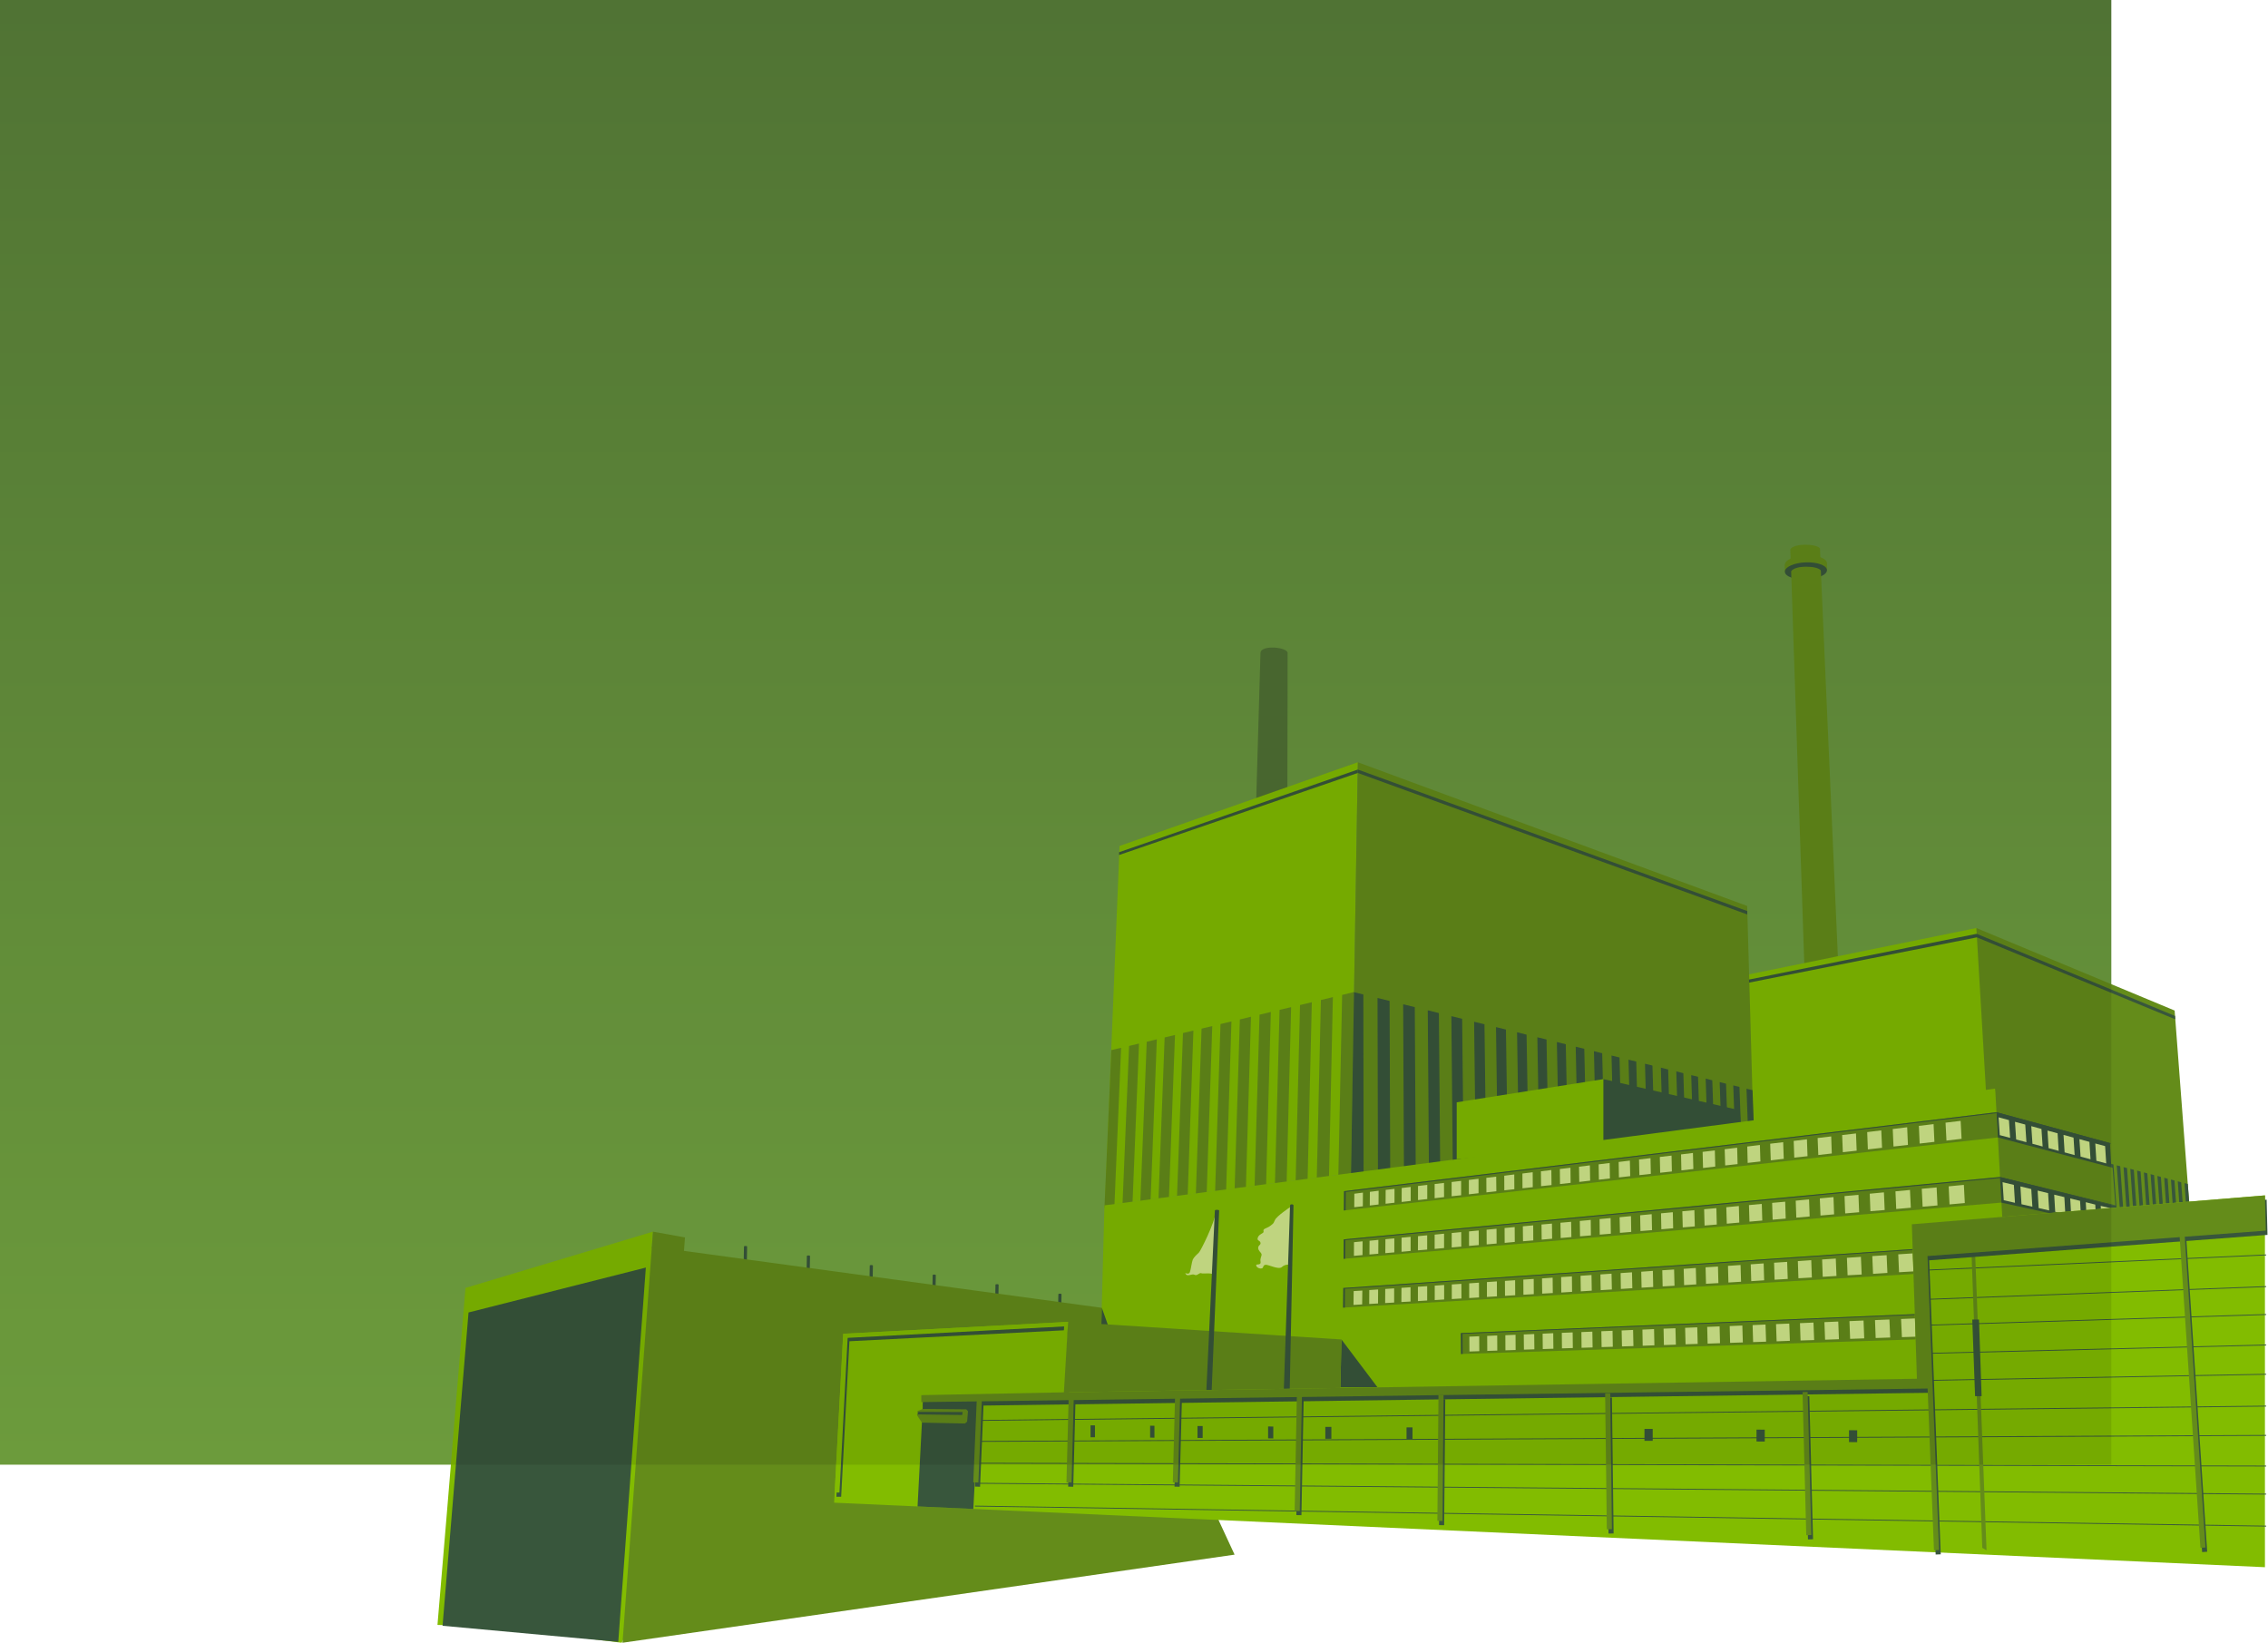 
<svg width="2672px" height="1936px" viewBox="0 0 2672 1936" version="1.1" xmlns="http://www.w3.org/2000/svg" xmlns:xlink="http://www.w3.org/1999/xlink">
    <!-- Generator: Sketch 46.2 (44496) - http://www.bohemiancoding.com/sketch -->
    <desc>Created with Sketch.</desc>
    <defs>
        <linearGradient x1="49.999%" y1="99.997%" x2="49.999%" y2="1.74667922e-07%" id="linearGradient-1">
            <stop stop-color="#78AC42" offset="0%"></stop>
            <stop stop-color="#59803A" offset="100%"></stop>
        </linearGradient>
    </defs>
    <g id="Page-1" stroke="none" stroke-width="1" fill="none" fill-rule="evenodd">
        <g id="oskarshamn_top">
            <g id="Layer_2_copy" fill-rule="nonzero" fill="url(#linearGradient-1)">
                <rect id="XMLID_6_" x="0" y="0" width="2487.4" height="1725.5"></rect>
            </g>
            <g id="Layer_2" transform="translate(515, 641)">
                <g id="XMLID_121_">
                    <g id="XMLID_123_">
                        <path d="M965,301 L970,128.3 C970.1,118.3 1002.1,121.3 1002,128.3 L1001.7,294.3 L965,301 Z" id="XMLID_641_" fill="#507134" fill-rule="nonzero"></path>
                        <path d="M1630.4,33 L1629.2,5.2 C1625.4,-0.6 1598.4,-1.3 1594.2,6.2 L1595.1,33 L1630.4,33 Z" id="XMLID_640_" fill="#648C1A" fill-rule="nonzero"></path>
                        <path d="M1637.4,22.3 C1637.7,27.8 1626.8,32.8 1613.1,33.4 C1599.4,34 1588,30 1587.8,24.4 C1587.5,18.9 1598.4,13.9 1612.1,13.3 C1625.7,12.7 1637.1,16.7 1637.4,22.3 Z" id="XMLID_639_" fill="#648C1A" fill-rule="nonzero"></path>
                        <polygon id="XMLID_638_" fill="#648C1A" fill-rule="nonzero" points="1587.7 32.7 1587.7 24.4 1637.4 22.3 1637.4 30.5"></polygon>
                        <path d="M1596.2,30 C1600.4,22.5 1627.4,23.2 1631.2,29" id="XMLID_637_" stroke="#62C8D6"></path>
                        <path d="M1637.4,30.5 C1637.7,36 1626.8,41 1613.1,41.6 C1599.4,42.2 1588,38.2 1587.8,32.6 C1587.5,27.1 1598.4,22.1 1612.1,21.5 C1625.7,21 1637.1,25 1637.4,30.5 Z" id="XMLID_636_" fill="#38563C" fill-rule="nonzero"></path>
                        <path d="M1611.7,525.6 L1595.2,32.1 C1599.4,24.6 1626.4,25.3 1630.2,31.1 L1651.7,518.6 L1611.7,525.6 Z" id="XMLID_635_" fill="#648C1A" fill-rule="nonzero"></path>
                        <polygon id="XMLID_634_" fill="#82BC00" fill-rule="nonzero" points="253 827.5 254.3 810 33.4 876.3 11.4 1142.4 0.4 1273.3 65.5 1275.4 217.4 1294.3 377.4 990.3"></polygon>
                        <polygon id="XMLID_633_" fill="#38563C" fill-rule="nonzero" points="213.4 1293.3 245.9 852.3 37 905.2 6.4 1274.3"></polygon>
                        <path d="M364.7,856 L361,855.9 C361,855.9 361.5,828.3 361.5,827.5 C361.5,826.7 365.3,826.6 365.2,827.6 C365.2,828.5 364.7,856 364.7,856 Z" id="XMLID_632_" fill="#38563C" fill-rule="nonzero"></path>
                        <path d="M438.8,867.2 L435.1,867.1 C435.1,867.1 435.6,839.5 435.6,838.7 C435.6,837.8 439.4,837.8 439.3,838.8 C439.3,839.8 438.8,867.2 438.8,867.2 Z" id="XMLID_631_" fill="#38563C" fill-rule="nonzero"></path>
                        <path d="M512.9,878.5 L509.2,878.4 C509.2,878.4 509.7,850.8 509.7,850 C509.7,849.1 513.5,849.1 513.4,850.1 C513.4,851 512.9,878.5 512.9,878.5 Z" id="XMLID_630_" fill="#38563C" fill-rule="nonzero"></path>
                        <path d="M587,889.7 L583.3,889.6 C583.3,889.6 583.8,862 583.8,861.2 C583.8,860.3 587.6,860.3 587.5,861.3 C587.5,862.3 587,889.7 587,889.7 Z" id="XMLID_629_" fill="#38563C" fill-rule="nonzero"></path>
                        <path d="M661,901 L657.3,900.9 C657.3,900.9 657.8,873.3 657.8,872.5 C657.8,871.7 661.6,871.6 661.5,872.6 C661.4,873.6 661,901 661,901 Z" id="XMLID_628_" fill="#38563C" fill-rule="nonzero"></path>
                        <path d="M735.1,912.2 L731.4,912.1 C731.4,912.1 731.9,884.5 731.9,883.7 C731.9,882.8 735.7,882.8 735.6,883.8 C735.6,884.8 735.1,912.2 735.1,912.2 Z" id="XMLID_627_" fill="#38563C" fill-rule="nonzero"></path>
                        <polygon id="XMLID_626_" fill="#648C1A" fill-rule="nonzero" points="806.3 902.9 253 827.5 218.4 1294.3 939.5 1190.5"></polygon>
                        <polygon id="XMLID_625_" fill="#648C1A" fill-rule="nonzero" points="285 858 290.8 832.6 292 816.8 254.3 810 253 827.5 258.7 866.3"></polygon>
                        <polygon id="XMLID_624_" fill="#648C1A" fill-rule="nonzero" points="1813.4 452.3 2047 549.5 2064.7 783 1802 805.6 1731.4 542.3"></polygon>
                        <polygon id="XMLID_623_" fill="#82BC00" fill-rule="nonzero" points="1545.3 506.9 1813.4 452.3 1824.7 643.6 1545.3 682.3 1526.7 540.3"></polygon>
                        <polygon id="XMLID_622_" fill="#82BC00" fill-rule="nonzero" points="804 355.6 786.7 779 1076.7 741 1084.7 257"></polygon>
                        <polygon id="XMLID_621_" fill="#648C1A" fill-rule="nonzero" points="1084.7 257 1543.4 426.3 1550.6 681.3 1220.7 779 1076.7 741"></polygon>
                        <polygon id="XMLID_620_" fill="#38563C" fill-rule="nonzero" points="2022.8 743.4 2018.7 742.3 2021.9 786.7 2025.8 786.3"></polygon>
                        <polygon id="XMLID_619_" fill="#38563C" fill-rule="nonzero" points="2053 784 2057 783.6 2054.7 751.8 2050.7 750.7"></polygon>
                        <polygon id="XMLID_618_" fill="#38563C" fill-rule="nonzero" points="2046.8 749.7 2042.7 748.6 2045.2 784.6 2049.2 784.3"></polygon>
                        <polygon id="XMLID_617_" fill="#38563C" fill-rule="nonzero" points="2060.8 783.3 2064.7 783 2062.5 753.8 2058.6 752.8"></polygon>
                        <polygon id="XMLID_616_" fill="#38563C" fill-rule="nonzero" points="2038.8 747.6 2034.7 746.5 2037.4 785.3 2041.4 785"></polygon>
                        <polygon id="XMLID_615_" fill="#38563C" fill-rule="nonzero" points="2030.8 745.5 2026.7 744.4 2029.7 786 2033.6 785.6"></polygon>
                        <polygon id="XMLID_614_" fill="#38563C" fill-rule="nonzero" points="1974.9 786.8 1971 786.8 1967 730.1 1970.9 730.1"></polygon>
                        <polygon id="XMLID_613_" fill="#38563C" fill-rule="nonzero" points="1967 786.8 1963.2 786.8 1959.2 730.1 1963 730.1"></polygon>
                        <polygon id="XMLID_612_" fill="#38563C" fill-rule="nonzero" points="2002.1 783.1 1998.9 737.1 1994.8 736 1998.1 783.4"></polygon>
                        <polygon id="XMLID_611_" fill="#38563C" fill-rule="nonzero" points="2017.7 781.9 2014.8 741.3 2010.8 740.2 2013.7 782.2"></polygon>
                        <polygon id="XMLID_610_" fill="#38563C" fill-rule="nonzero" points="2009.9 782.5 2006.9 739.2 2002.8 738.1 2005.9 782.8"></polygon>
                        <path d="M1956,786.8 L1978.7,785 L1974.9,730.8 L1953.2,725.1 L1949.2,792.9 L1956.1,792.3 C1956.1,789.1 1956,786.8 1956,786.8 Z" id="XMLID_609_" fill="#38563C" fill-rule="nonzero"></path>
                        <polygon id="XMLID_608_" fill="#38563C" fill-rule="nonzero" points="1994.3 783.7 1990.9 735 1986.8 734 1990.3 784.1"></polygon>
                        <polygon id="XMLID_607_" fill="#38563C" fill-rule="nonzero" points="1986.5 784.4 1982.9 732.9 1978.8 731.9 1982.6 784.7"></polygon>
                        <polygon id="XMLID_606_" fill="#38563C" fill-rule="nonzero" points="1084.7 269.6 803.4 366.3 803.4 363 1084.7 265.6"></polygon>
                        <polygon id="XMLID_605_" fill="#38563C" fill-rule="nonzero" points="1084.7 265.6 1543.5 432.3 1543.5 436.3 1084.7 269.6"></polygon>
                        <polygon id="XMLID_604_" fill="#648C1A" fill-rule="nonzero" points="1066.2 531.1 1080.6 527.6 1076.7 741 1061.7 745.3"></polygon>
                        <polygon id="XMLID_603_" fill="#648C1A" fill-rule="nonzero" points="1041.2 537.1 1055.3 533.7 1050.7 746.7 1036.3 748.6"></polygon>
                        <polygon id="XMLID_602_" fill="#648C1A" fill-rule="nonzero" points="1016.6 543 1030.5 539.7 1025.5 750.1 1011.4 752"></polygon>
                        <polygon id="XMLID_601_" fill="#648C1A" fill-rule="nonzero" points="992.5 548.7 1006.1 545.5 1000.8 753.4 987 755.2"></polygon>
                        <polygon id="XMLID_600_" fill="#648C1A" fill-rule="nonzero" points="968.9 554.4 982.2 551.2 976.6 756.6 963 758.4"></polygon>
                        <polygon id="XMLID_599_" fill="#648C1A" fill-rule="nonzero" points="945.7 560 958.8 556.8 952.8 759.8 939.5 761.6"></polygon>
                        <polygon id="XMLID_598_" fill="#648C1A" fill-rule="nonzero" points="922.9 565.4 935.8 562.3 929.5 762.9 916.5 764.6"></polygon>
                        <polygon id="XMLID_597_" fill="#648C1A" fill-rule="nonzero" points="900.6 570.8 913.2 567.8 906.6 766 893.8 767.7"></polygon>
                        <polygon id="XMLID_596_" fill="#648C1A" fill-rule="nonzero" points="878.7 576 891 573.1 884.2 769 871.6 770.6"></polygon>
                        <polygon id="XMLID_595_" fill="#648C1A" fill-rule="nonzero" points="857.1 581.2 869.3 578.3 862.1 771.9 849.8 773.5"></polygon>
                        <polygon id="XMLID_594_" fill="#648C1A" fill-rule="nonzero" points="836 586.3 847.9 583.4 840.5 774.8 828.4 776.4"></polygon>
                        <polygon id="XMLID_593_" fill="#648C1A" fill-rule="nonzero" points="815.2 591.2 826.9 588.4 819.2 777.6 807.4 779.2"></polygon>
                        <polygon id="XMLID_592_" fill="#648C1A" fill-rule="nonzero" points="794.3 596.1 805.8 593.4 797.9 780.4 786.2 782"></polygon>
                        <polygon id="XMLID_591_" fill="#38563C" fill-rule="nonzero" points="1122.9 749.9 1108.4 748.5 1107.9 534.7 1122.1 538.2"></polygon>
                        <polygon id="XMLID_590_" fill="#38563C" fill-rule="nonzero" points="1153 753 1139.1 751.6 1138.1 542.1 1151.8 545.5"></polygon>
                        <polygon id="XMLID_589_" fill="#38563C" fill-rule="nonzero" points="1181.9 755.9 1168.6 754.5 1167.1 549.2 1180.2 552.5"></polygon>
                        <polygon id="XMLID_588_" fill="#38563C" fill-rule="nonzero" points="1209.7 758.7 1196.8 757.4 1194.9 556.1 1207.6 559.2"></polygon>
                        <polygon id="XMLID_587_" fill="#38563C" fill-rule="nonzero" points="1236.3 761.4 1224 760.1 1221.7 562.7 1233.9 565.7"></polygon>
                        <polygon id="XMLID_586_" fill="#38563C" fill-rule="nonzero" points="1262 763.9 1250.1 762.8 1247.5 569 1259.2 571.9"></polygon>
                        <polygon id="XMLID_585_" fill="#38563C" fill-rule="nonzero" points="1286.7 766.4 1275.2 765.3 1272.3 575.1 1283.5 577.9"></polygon>
                        <polygon id="XMLID_583_" fill="#38563C" fill-rule="nonzero" points="1310.4 768.8 1299.4 767.7 1296.2 581 1307 583.6"></polygon>
                        <polygon id="XMLID_578_" fill="#38563C" fill-rule="nonzero" points="1333.4 771.1 1322.8 770.1 1319.2 586.6 1329.7 589.2"></polygon>
                        <polygon id="XMLID_577_" fill="#38563C" fill-rule="nonzero" points="1355.5 773.4 1345.2 772.3 1341.4 592.1 1351.5 594.6"></polygon>
                        <polygon id="XMLID_576_" fill="#38563C" fill-rule="nonzero" points="1376.8 775.5 1366.9 774.5 1362.9 597.4 1372.6 599.8"></polygon>
                        <polygon id="XMLID_575_" fill="#38563C" fill-rule="nonzero" points="1397.4 777.6 1387.9 776.6 1383.6 602.5 1393 604.8"></polygon>
                        <polygon id="XMLID_574_" fill="#38563C" fill-rule="nonzero" points="1417.3 779.6 1408.1 778.7 1403.6 607.4 1412.7 609.6"></polygon>
                        <polygon id="XMLID_573_" fill="#38563C" fill-rule="nonzero" points="1436.6 781.5 1427.7 780.6 1423 612.2 1431.8 614.3"></polygon>
                        <polygon id="XMLID_572_" fill="#38563C" fill-rule="nonzero" points="1455.2 783.4 1446.6 782.5 1441.7 616.8 1450.3 618.9"></polygon>
                        <polygon id="XMLID_546_" fill="#38563C" fill-rule="nonzero" points="1473.2 785.2 1464.9 784.4 1459.9 621.2 1468.2 623.3"></polygon>
                        <polygon id="XMLID_545_" fill="#38563C" fill-rule="nonzero" points="1490.7 787 1482.6 786.2 1477.5 625.6 1485.5 627.5"></polygon>
                        <polygon id="XMLID_544_" fill="#38563C" fill-rule="nonzero" points="1507.6 788.7 1499.8 787.9 1494.5 629.7 1502.3 631.7"></polygon>
                        <polygon id="XMLID_509_" fill="#38563C" fill-rule="nonzero" points="1524 790.3 1516.4 789.6 1511 633.8 1518.5 635.7"></polygon>
                        <polygon id="XMLID_498_" fill="#38563C" fill-rule="nonzero" points="1539.9 791.9 1532.5 791.2 1527 637.7 1534.3 639.5"></polygon>
                        <polygon id="XMLID_384_" fill="#38563C" fill-rule="nonzero" points="1555.3 793.5 1548.2 792.8 1542.6 641.6 1549.7 643.3"></polygon>
                        <polygon id="XMLID_382_" fill="#38563C" fill-rule="nonzero" points="1091.2 530.6 1080.2 527.9 1076.7 741 1091.5 744.9"></polygon>
                        <polygon id="XMLID_381_" fill="#38563C" fill-rule="nonzero" points="1339.4 682.3 1374 630.3 1534.7 667 1542.7 807 1310 753"></polygon>
                        <polygon id="XMLID_380_" fill="#82BC00" fill-rule="nonzero" points="1201.2 724.6 1201.2 657.6 1374 630.3 1374 707.6"></polygon>
                        <polygon id="XMLID_379_" fill="#82BC00" fill-rule="nonzero" points="786.2 779 1835.6 641.5 1839 653.3 1847.3 809.3 1932.4 1091.3 779.4 1032.3"></polygon>
                        <polygon id="XMLID_378_" fill="#648C1A" fill-rule="nonzero" points="1206.1 929.5 1851.5 902.5 1853.2 933.3 1206.3 954.1"></polygon>
                        <polygon id="XMLID_377_" fill="#648C1A" fill-rule="nonzero" points="1068.5 762.3 1837.1 669.3 1838.7 699 1068.3 785"></polygon>
                        <polygon id="XMLID_376_" fill="#648C1A" fill-rule="nonzero" points="1068.1 819.1 1843 745.6 1844.6 775.6 1067.9 842"></polygon>
                        <polygon id="XMLID_375_" fill="#648C1A" fill-rule="nonzero" points="1067.6 876.4 1847.2 823.1 1848.8 853.4 1067.4 899.5"></polygon>
                        <polygon id="XMLID_374_" fill="#38563C" fill-rule="nonzero" points="1208 930.4 1851.6 903.5 1851.5 902.5 1206.1 929.5 1206.3 954.1 1208.2 954"></polygon>
                        <polygon id="XMLID_373_" fill="#38563C" fill-rule="nonzero" points="1070.5 763.2 1837.2 670.4 1837.1 669.3 1068.5 762.3 1068.3 785 1070.3 784.8"></polygon>
                        <polygon id="XMLID_372_" fill="#38563C" fill-rule="nonzero" points="1070 820 1841.3 746.8 1841.2 745.6 1068.1 819.1 1067.9 842 1069.8 841.8"></polygon>
                        <polygon id="XMLID_371_" fill="#38563C" fill-rule="nonzero" points="1069.5 877.3 1847.3 824.1 1847.2 823.1 1067.6 876.4 1067.4 899.5 1069.4 899.4"></polygon>
                        <polygon id="XMLID_370_" fill="#D4EB8D" fill-rule="nonzero" points="1796 700.6 1778.2 702.7 1777.1 681.6 1794.9 679.5"></polygon>
                        <polygon id="XMLID_369_" fill="#D4EB8D" fill-rule="nonzero" points="1090.6 780.1 1080.5 781.2 1080.6 765.3 1090.7 764"></polygon>
                        <polygon id="XMLID_368_" fill="#D4EB8D" fill-rule="nonzero" points="1109.1 778 1098.8 779.2 1098.9 763.1 1109.2 761.8"></polygon>
                        <polygon id="XMLID_367_" fill="#D4EB8D" fill-rule="nonzero" points="1127.9 775.9 1117.4 777.1 1117.5 760.8 1127.9 759.6"></polygon>
                        <polygon id="XMLID_366_" fill="#D4EB8D" fill-rule="nonzero" points="1147 773.8 1136.3 775 1136.4 758.6 1147 757.3"></polygon>
                        <polygon id="XMLID_365_" fill="#D4EB8D" fill-rule="nonzero" points="1166.5 771.6 1155.6 772.8 1155.6 756.2 1166.5 754.9"></polygon>
                        <polygon id="XMLID_364_" fill="#D4EB8D" fill-rule="nonzero" points="1186.3 769.3 1175.2 770.6 1175.2 753.9 1186.2 752.6"></polygon>
                        <polygon id="XMLID_363_" fill="#D4EB8D" fill-rule="nonzero" points="1206.4 767.1 1195.2 768.3 1195.2 751.5 1206.4 750.2"></polygon>
                        <polygon id="XMLID_362_" fill="#D4EB8D" fill-rule="nonzero" points="1226.9 764.7 1215.5 766 1215.5 749.1 1226.9 747.7"></polygon>
                        <polygon id="XMLID_361_" fill="#D4EB8D" fill-rule="nonzero" points="1247.9 762.4 1236.2 763.7 1236.1 746.6 1247.7 745.2"></polygon>
                        <polygon id="XMLID_360_" fill="#D4EB8D" fill-rule="nonzero" points="1269.1 760 1257.3 761.3 1257.2 744.1 1269 742.6"></polygon>
                        <polygon id="XMLID_359_" fill="#D4EB8D" fill-rule="nonzero" points="1290.8 757.6 1278.7 758.9 1278.6 741.5 1290.7 740"></polygon>
                        <polygon id="XMLID_358_" fill="#D4EB8D" fill-rule="nonzero" points="1312.9 755.1 1300.6 756.4 1300.4 738.9 1312.7 737.4"></polygon>
                        <polygon id="XMLID_357_" fill="#D4EB8D" fill-rule="nonzero" points="1335.4 752.5 1322.9 753.9 1322.7 736.2 1335.2 734.7"></polygon>
                        <polygon id="XMLID_356_" fill="#D4EB8D" fill-rule="nonzero" points="1358.4 749.9 1345.6 751.4 1345.3 733.5 1358.1 731.9"></polygon>
                        <polygon id="XMLID_355_" fill="#D4EB8D" fill-rule="nonzero" points="1381.7 747.3 1368.7 748.8 1368.4 730.7 1381.4 729.1"></polygon>
                        <polygon id="XMLID_354_" fill="#D4EB8D" fill-rule="nonzero" points="1405.6 744.6 1392.3 746.1 1392 727.9 1405.2 726.3"></polygon>
                        <polygon id="XMLID_353_" fill="#D4EB8D" fill-rule="nonzero" points="1429.9 741.9 1416.4 743.4 1416 725 1429.5 723.4"></polygon>
                        <polygon id="XMLID_352_" fill="#D4EB8D" fill-rule="nonzero" points="1454.7 739.1 1440.9 740.6 1440.5 722 1454.3 720.4"></polygon>
                        <polygon id="XMLID_350_" fill="#D4EB8D" fill-rule="nonzero" points="1480 736.2 1465.9 737.8 1465.5 719 1479.5 717.3"></polygon>
                        <polygon id="XMLID_349_" fill="#D4EB8D" fill-rule="nonzero" points="1505.8 733.3 1491.4 735 1490.9 716 1505.3 714.3"></polygon>
                        <polygon id="XMLID_348_" fill="#D4EB8D" fill-rule="nonzero" points="1532.1 730.4 1517.5 732 1516.9 712.9 1531.6 711.1"></polygon>
                        <polygon id="XMLID_347_" fill="#D4EB8D" fill-rule="nonzero" points="1559 727.3 1544 729 1543.5 709.7 1558.4 707.9"></polygon>
                        <polygon id="XMLID_346_" fill="#D4EB8D" fill-rule="nonzero" points="1586.5 724.2 1571.2 726 1570.5 706.4 1585.8 704.6"></polygon>
                        <polygon id="XMLID_345_" fill="#D4EB8D" fill-rule="nonzero" points="1614.5 721.1 1598.9 722.8 1598.2 703.1 1613.8 701.2"></polygon>
                        <polygon id="XMLID_344_" fill="#D4EB8D" fill-rule="nonzero" points="1643.1 717.9 1627.2 719.7 1626.4 699.7 1642.4 697.8"></polygon>
                        <polygon id="XMLID_343_" fill="#D4EB8D" fill-rule="nonzero" points="1672.4 714.6 1656.1 716.4 1655.3 696.2 1671.6 694.3"></polygon>
                        <polygon id="XMLID_342_" fill="#D4EB8D" fill-rule="nonzero" points="1702.3 711.2 1685.6 713.1 1684.8 692.7 1701.4 690.7"></polygon>
                        <polygon id="XMLID_341_" fill="#D4EB8D" fill-rule="nonzero" points="1732.8 707.8 1715.8 709.7 1714.9 689.1 1731.9 687"></polygon>
                        <polygon id="XMLID_340_" fill="#D4EB8D" fill-rule="nonzero" points="1764 704.2 1746.6 706.2 1745.7 685.4 1763 683.3"></polygon>
                        <polygon id="XMLID_339_" fill="#D4EB8D" fill-rule="nonzero" points="1799.8 776.3 1781.8 777.9 1780.8 756.6 1798.7 754.9"></polygon>
                        <polygon id="XMLID_338_" fill="#D4EB8D" fill-rule="nonzero" points="1090.2 837.6 1080.1 838.5 1080.2 822.4 1090.3 821.4"></polygon>
                        <polygon id="XMLID_337_" fill="#D4EB8D" fill-rule="nonzero" points="1108.8 836 1098.4 836.9 1098.5 820.7 1108.9 819.7"></polygon>
                        <polygon id="XMLID_336_" fill="#D4EB8D" fill-rule="nonzero" points="1127.7 834.4 1117.1 835.3 1117.2 818.9 1127.7 817.9"></polygon>
                        <polygon id="XMLID_335_" fill="#D4EB8D" fill-rule="nonzero" points="1146.9 832.7 1136.2 833.7 1136.2 817.1 1146.9 816.1"></polygon>
                        <polygon id="XMLID_334_" fill="#D4EB8D" fill-rule="nonzero" points="1166.4 831.1 1155.5 832 1155.6 815.3 1166.4 814.3"></polygon>
                        <polygon id="XMLID_333_" fill="#D4EB8D" fill-rule="nonzero" points="1186.3 829.3 1175.2 830.3 1175.2 813.5 1186.3 812.4"></polygon>
                        <polygon id="XMLID_332_" fill="#D4EB8D" fill-rule="nonzero" points="1206.6 827.6 1195.3 828.6 1195.3 811.6 1206.5 810.5"></polygon>
                        <polygon id="XMLID_331_" fill="#D4EB8D" fill-rule="nonzero" points="1227.2 825.8 1215.7 826.8 1215.7 809.7 1227.1 808.6"></polygon>
                        <polygon id="XMLID_330_" fill="#D4EB8D" fill-rule="nonzero" points="1248.2 824 1236.5 825 1236.4 807.7 1248.1 806.6"></polygon>
                        <polygon id="XMLID_329_" fill="#D4EB8D" fill-rule="nonzero" points="1269.6 822.1 1257.7 823.2 1257.6 805.7 1269.5 804.6"></polygon>
                        <polygon id="XMLID_328_" fill="#D4EB8D" fill-rule="nonzero" points="1291.4 820.3 1279.3 821.3 1279.1 803.7 1291.3 802.6"></polygon>
                        <polygon id="XMLID_327_" fill="#D4EB8D" fill-rule="nonzero" points="1313.6 818.3 1301.3 819.4 1301.1 801.6 1313.4 800.5"></polygon>
                        <polygon id="XMLID_326_" fill="#D4EB8D" fill-rule="nonzero" points="1336.3 816.4 1323.7 817.5 1323.4 799.5 1336 798.4"></polygon>
                        <polygon id="XMLID_325_" fill="#D4EB8D" fill-rule="nonzero" points="1359.3 814.4 1346.5 815.5 1346.2 797.4 1359.1 796.2"></polygon>
                        <polygon id="XMLID_324_" fill="#D4EB8D" fill-rule="nonzero" points="1382.8 812.4 1369.7 813.5 1369.5 795.2 1382.5 794"></polygon>
                        <polygon id="XMLID_323_" fill="#D4EB8D" fill-rule="nonzero" points="1406.8 810.3 1393.5 811.4 1393.1 793 1406.5 791.7"></polygon>
                        <polygon id="XMLID_322_" fill="#D4EB8D" fill-rule="nonzero" points="1431.3 808.2 1417.7 809.3 1417.3 790.7 1430.9 789.4"></polygon>
                        <polygon id="XMLID_321_" fill="#D4EB8D" fill-rule="nonzero" points="1456.2 806 1442.3 807.2 1441.9 788.4 1455.8 787.1"></polygon>
                        <polygon id="XMLID_320_" fill="#D4EB8D" fill-rule="nonzero" points="1481.7 803.8 1467.5 805 1467 786 1481.2 784.7"></polygon>
                        <polygon id="XMLID_318_" fill="#D4EB8D" fill-rule="nonzero" points="1507.6 801.6 1493.2 802.8 1492.7 783.6 1507.1 782.3"></polygon>
                        <polygon id="XMLID_317_" fill="#D4EB8D" fill-rule="nonzero" points="1534.1 799.3 1519.4 800.6 1518.8 781.2 1533.6 779.8"></polygon>
                        <polygon id="XMLID_316_" fill="#D4EB8D" fill-rule="nonzero" points="1561.2 796.9 1546.1 798.2 1545.5 778.7 1560.6 777.3"></polygon>
                        <polygon id="XMLID_315_" fill="#D4EB8D" fill-rule="nonzero" points="1588.8 794.6 1573.4 795.9 1572.8 776.1 1588.2 774.7"></polygon>
                        <polygon id="XMLID_314_" fill="#D4EB8D" fill-rule="nonzero" points="1617 792.1 1601.3 793.5 1600.6 773.5 1616.3 772"></polygon>
                        <polygon id="XMLID_313_" fill="#D4EB8D" fill-rule="nonzero" points="1645.8 789.6 1629.8 791 1629 770.8 1645.1 769.3"></polygon>
                        <polygon id="XMLID_312_" fill="#D4EB8D" fill-rule="nonzero" points="1675.3 787.1 1658.9 788.5 1658.1 768.1 1674.5 766.6"></polygon>
                        <polygon id="XMLID_311_" fill="#D4EB8D" fill-rule="nonzero" points="1705.4 784.5 1688.6 785.9 1687.8 765.3 1704.5 763.7"></polygon>
                        <polygon id="XMLID_310_" fill="#D4EB8D" fill-rule="nonzero" points="1736.2 781.8 1719 783.3 1718.1 762.5 1735.2 760.9"></polygon>
                        <polygon id="XMLID_309_" fill="#D4EB8D" fill-rule="nonzero" points="1767.6 779.1 1750.1 780.6 1749.1 759.5 1766.6 757.9"></polygon>
                        <polygon id="XMLID_308_" fill="#D4EB8D" fill-rule="nonzero" points="1803.7 852.9 1785.6 854 1784.5 832.5 1802.6 831.2"></polygon>
                        <polygon id="XMLID_307_" fill="#D4EB8D" fill-rule="nonzero" points="1089.8 895.7 1079.6 896.3 1079.8 880 1090 879.4"></polygon>
                        <polygon id="XMLID_306_" fill="#D4EB8D" fill-rule="nonzero" points="1108.5 894.6 1098.1 895.2 1098.2 878.8 1108.6 878.1"></polygon>
                        <polygon id="XMLID_305_" fill="#D4EB8D" fill-rule="nonzero" points="1127.5 893.5 1116.9 894.1 1117 877.5 1127.5 876.8"></polygon>
                        <polygon id="XMLID_304_" fill="#D4EB8D" fill-rule="nonzero" points="1146.8 892.3 1136 892.9 1136.1 876.2 1146.8 875.5"></polygon>
                        <polygon id="XMLID_303_" fill="#D4EB8D" fill-rule="nonzero" points="1166.4 891.1 1155.5 891.8 1155.5 874.9 1166.4 874.2"></polygon>
                        <polygon id="XMLID_302_" fill="#D4EB8D" fill-rule="nonzero" points="1186.4 889.9 1175.3 890.6 1175.3 873.6 1186.4 872.8"></polygon>
                        <polygon id="XMLID_301_" fill="#D4EB8D" fill-rule="nonzero" points="1206.8 888.7 1195.4 889.4 1195.4 872.2 1206.7 871.5"></polygon>
                        <polygon id="XMLID_300_" fill="#D4EB8D" fill-rule="nonzero" points="1227.5 887.5 1215.9 888.2 1215.9 870.9 1227.4 870.1"></polygon>
                        <polygon id="XMLID_299_" fill="#D4EB8D" fill-rule="nonzero" points="1248.6 886.2 1236.8 886.9 1236.8 869.4 1248.5 868.6"></polygon>
                        <polygon id="XMLID_298_" fill="#D4EB8D" fill-rule="nonzero" points="1270.1 884.9 1258.1 885.6 1258 868 1270 867.2"></polygon>
                        <polygon id="XMLID_297_" fill="#D4EB8D" fill-rule="nonzero" points="1292 883.6 1279.8 884.3 1279.7 866.5 1291.9 865.7"></polygon>
                        <polygon id="XMLID_296_" fill="#D4EB8D" fill-rule="nonzero" points="1314.4 882.3 1301.9 883 1301.7 865.1 1314.2 864.2"></polygon>
                        <polygon id="XMLID_295_" fill="#D4EB8D" fill-rule="nonzero" points="1337.1 880.9 1324.4 881.7 1324.2 863.5 1336.9 862.7"></polygon>
                        <polygon id="XMLID_294_" fill="#D4EB8D" fill-rule="nonzero" points="1360.3 879.5 1347.4 880.3 1347.1 862 1360 861.1"></polygon>
                        <polygon id="XMLID_293_" fill="#D4EB8D" fill-rule="nonzero" points="1384 878.1 1370.8 878.9 1370.5 860.4 1383.6 859.5"></polygon>
                        <polygon id="XMLID_292_" fill="#D4EB8D" fill-rule="nonzero" points="1408.1 876.6 1394.6 877.5 1394.3 858.8 1407.7 857.9"></polygon>
                        <polygon id="XMLID_291_" fill="#D4EB8D" fill-rule="nonzero" points="1432.7 875.2 1419 876 1418.6 857.2 1432.3 856.2"></polygon>
                        <polygon id="XMLID_290_" fill="#D4EB8D" fill-rule="nonzero" points="1457.8 873.7 1443.8 874.5 1443.4 855.5 1457.3 854.6"></polygon>
                        <polygon id="XMLID_289_" fill="#D4EB8D" fill-rule="nonzero" points="1483.4 872.1 1469.1 873 1468.6 853.8 1482.9 852.8"></polygon>
                        <polygon id="XMLID_288_" fill="#D4EB8D" fill-rule="nonzero" points="1509.5 870.6 1494.9 871.4 1494.4 852 1509 851.1"></polygon>
                        <polygon id="XMLID_285_" fill="#D4EB8D" fill-rule="nonzero" points="1536.2 869 1521.3 869.9 1520.8 850.3 1535.6 849.3"></polygon>
                        <polygon id="XMLID_277_" fill="#D4EB8D" fill-rule="nonzero" points="1563.4 867.3 1548.2 868.3 1547.6 848.5 1562.8 847.4"></polygon>
                        <polygon id="XMLID_276_" fill="#D4EB8D" fill-rule="nonzero" points="1591.2 865.7 1575.7 866.6 1575.1 846.6 1590.5 845.6"></polygon>
                        <polygon id="XMLID_275_" fill="#D4EB8D" fill-rule="nonzero" points="1619.6 864 1603.8 864.9 1603.1 844.7 1618.9 843.6"></polygon>
                        <polygon id="XMLID_274_" fill="#D4EB8D" fill-rule="nonzero" points="1648.6 862.2 1632.4 863.2 1631.7 842.8 1647.8 841.7"></polygon>
                        <polygon id="XMLID_273_" fill="#D4EB8D" fill-rule="nonzero" points="1678.3 860.5 1661.7 861.4 1660.9 840.8 1677.4 839.7"></polygon>
                        <polygon id="XMLID_272_" fill="#D4EB8D" fill-rule="nonzero" points="1708.6 858.6 1691.7 859.7 1690.8 838.8 1707.7 837.7"></polygon>
                        <polygon id="XMLID_271_" fill="#D4EB8D" fill-rule="nonzero" points="1739.6 856.8 1722.3 857.8 1721.4 836.7 1738.6 835.6"></polygon>
                        <polygon id="XMLID_270_" fill="#D4EB8D" fill-rule="nonzero" points="1771.2 854.9 1753.6 855.9 1752.6 834.6 1770.2 833.4"></polygon>
                        <polygon id="XMLID_269_" fill="#D4EB8D" fill-rule="nonzero" points="1807.7 931.6 1789.4 932.2 1788.4 910.3 1806.5 909.6"></polygon>
                        <polygon id="XMLID_268_" fill="#D4EB8D" fill-rule="nonzero" points="1227.8 950.8 1216.2 951.2 1216.1 933.7 1227.7 933.2"></polygon>
                        <polygon id="XMLID_267_" fill="#D4EB8D" fill-rule="nonzero" points="1249 950.1 1237.2 950.5 1237.1 932.8 1248.9 932.3"></polygon>
                        <polygon id="XMLID_266_" fill="#D4EB8D" fill-rule="nonzero" points="1270.6 949.4 1258.6 949.8 1258.5 932 1270.5 931.5"></polygon>
                        <polygon id="XMLID_265_" fill="#D4EB8D" fill-rule="nonzero" points="1292.7 948.6 1280.4 949 1280.2 931.1 1292.5 930.6"></polygon>
                        <polygon id="XMLID_264_" fill="#D4EB8D" fill-rule="nonzero" points="1315.1 947.9 1302.6 948.3 1302.4 930.2 1314.9 929.6"></polygon>
                        <polygon id="XMLID_263_" fill="#D4EB8D" fill-rule="nonzero" points="1338 947.1 1325.2 947.5 1325 929.2 1337.8 928.7"></polygon>
                        <polygon id="XMLID_262_" fill="#D4EB8D" fill-rule="nonzero" points="1361.3 946.4 1348.3 946.8 1348.1 928.3 1361 927.8"></polygon>
                        <polygon id="XMLID_261_" fill="#D4EB8D" fill-rule="nonzero" points="1385.1 945.6 1371.9 946 1371.6 927.3 1384.8 926.8"></polygon>
                        <polygon id="XMLID_260_" fill="#D4EB8D" fill-rule="nonzero" points="1409.4 944.8 1395.9 945.2 1395.5 926.4 1409 925.8"></polygon>
                        <polygon id="XMLID_259_" fill="#D4EB8D" fill-rule="nonzero" points="1434.1 943.9 1420.3 944.4 1420 925.4 1433.7 924.8"></polygon>
                        <polygon id="XMLID_258_" fill="#D4EB8D" fill-rule="nonzero" points="1459.4 943.1 1445.3 943.6 1444.9 924.3 1458.9 923.8"></polygon>
                        <polygon id="XMLID_257_" fill="#D4EB8D" fill-rule="nonzero" points="1485.1 942.2 1470.8 942.7 1470.3 923.3 1484.6 922.7"></polygon>
                        <polygon id="XMLID_256_" fill="#D4EB8D" fill-rule="nonzero" points="1511.4 941.4 1496.8 941.9 1496.3 922.2 1510.9 921.6"></polygon>
                        <polygon id="XMLID_227_" fill="#D4EB8D" fill-rule="nonzero" points="1538.3 940.5 1523.3 941 1522.8 921.2 1537.7 920.6"></polygon>
                        <polygon id="XMLID_226_" fill="#D4EB8D" fill-rule="nonzero" points="1565.7 939.6 1550.4 940.1 1549.8 920.1 1565 919.4"></polygon>
                        <polygon id="XMLID_225_" fill="#D4EB8D" fill-rule="nonzero" points="1593.7 938.6 1578.1 939.2 1577.4 918.9 1593 918.3"></polygon>
                        <polygon id="XMLID_224_" fill="#D4EB8D" fill-rule="nonzero" points="1622.3 937.7 1606.3 938.2 1605.6 917.8 1621.5 917.1"></polygon>
                        <polygon id="XMLID_223_" fill="#D4EB8D" fill-rule="nonzero" points="1651.5 936.7 1635.2 937.3 1634.4 916.6 1650.7 915.9"></polygon>
                        <polygon id="XMLID_222_" fill="#D4EB8D" fill-rule="nonzero" points="1681.3 935.7 1664.7 936.3 1663.9 915.4 1680.5 914.7"></polygon>
                        <polygon id="XMLID_221_" fill="#D4EB8D" fill-rule="nonzero" points="1711.9 934.7 1694.8 935.3 1694 914.2 1711 913.5"></polygon>
                        <polygon id="XMLID_220_" fill="#D4EB8D" fill-rule="nonzero" points="1743.1 933.7 1725.7 934.3 1724.7 912.9 1742.1 912.2"></polygon>
                        <polygon id="XMLID_219_" fill="#D4EB8D" fill-rule="nonzero" points="1775 932.6 1757.2 933.2 1756.2 911.6 1774 910.9"></polygon>
                        <polygon id="XMLID_218_" fill="#648C1A" fill-rule="nonzero" points="1835.6 641.5 1845.4 819.6 1976.4 782.3 1975.6 780.2 1977.2 779 1973.9 734.8 1972.4 734.3 1970.8 705.6 1972.1 706 1970.4 683.3"></polygon>
                        <polygon id="XMLID_217_" fill="#38563C" fill-rule="nonzero" points="1978.3 805.6 1843 775.8 1841.2 745.6 1976.6 779.5"></polygon>
                        <polygon id="XMLID_216_" fill="#38563C" fill-rule="nonzero" points="1972.4 734.3 1838.7 699 1837.1 669.3 1970.8 705.6"></polygon>
                        <polygon id="XMLID_215_" fill="#D4EB8D" fill-rule="nonzero" points="1853.2 699.5 1841 696.3 1839.6 675.3 1851.8 678.6"></polygon>
                        <polygon id="XMLID_214_" fill="#D4EB8D" fill-rule="nonzero" points="1872.4 704.6 1860.3 701.4 1858.9 680.6 1871 683.8"></polygon>
                        <polygon id="XMLID_213_" fill="#D4EB8D" fill-rule="nonzero" points="1891.5 709.7 1879.5 706.5 1878.1 685.7 1890.1 689"></polygon>
                        <polygon id="XMLID_212_" fill="#D4EB8D" fill-rule="nonzero" points="1910.4 714.8 1898.5 711.6 1897.2 690.9 1909.1 694.1"></polygon>
                        <polygon id="XMLID_211_" fill="#D4EB8D" fill-rule="nonzero" points="1929.2 719.8 1917.4 716.6 1916.1 696 1927.9 699.2"></polygon>
                        <polygon id="XMLID_210_" fill="#D4EB8D" fill-rule="nonzero" points="1947.9 724.7 1936.2 721.6 1934.8 701 1946.6 704.2"></polygon>
                        <polygon id="XMLID_209_" fill="#D4EB8D" fill-rule="nonzero" points="1966.4 729.6 1954.8 726.5 1953.5 706.1 1965.1 709.2"></polygon>
                        <polygon id="XMLID_208_" fill="#D4EB8D" fill-rule="nonzero" points="1858.9 776 1845.7 773 1844.3 751.7 1857.6 754.9"></polygon>
                        <polygon id="XMLID_207_" fill="#D4EB8D" fill-rule="nonzero" points="1879.4 780.6 1866.6 777.7 1865.3 756.7 1878.1 759.8"></polygon>
                        <polygon id="XMLID_206_" fill="#D4EB8D" fill-rule="nonzero" points="1899.2 785 1886.8 782.2 1885.6 761.6 1897.9 764.6"></polygon>
                        <polygon id="XMLID_205_" fill="#D4EB8D" fill-rule="nonzero" points="1918.2 789.3 1906.3 786.6 1905.1 766.4 1917.1 769.3"></polygon>
                        <polygon id="XMLID_204_" fill="#D4EB8D" fill-rule="nonzero" points="1936.7 793.4 1925.1 790.8 1924 770.9 1935.6 773.7"></polygon>
                        <polygon id="XMLID_203_" fill="#D4EB8D" fill-rule="nonzero" points="1954.5 797.4 1943.4 794.9 1942.3 775.3 1953.5 778.1"></polygon>
                        <polygon id="XMLID_202_" fill="#D4EB8D" fill-rule="nonzero" points="1971.8 801.3 1961 798.8 1959.9 779.6 1970.8 782.2"></polygon>
                        <polyline id="XMLID_201_" fill="#38563C" fill-rule="nonzero" points="1837.2 670.4 1970.8 706.2 1970.9 706.5 1972.1 706 1837.1 669.3 1837.2 670.4"></polyline>
                        <polyline id="XMLID_200_" fill="#38563C" fill-rule="nonzero" points="1841.2 745.6 1841.3 746.8 1976.6 779.5 1976.6 779.8 1977.2 779"></polyline>
                        <polygon id="XMLID_199_" fill="#38563C" fill-rule="nonzero" points="1065.4 937 1107.9 993.4 1064.2 993.4"></polygon>
                        <polygon id="XMLID_198_" fill="#38563C" fill-rule="nonzero" points="783.1 899.7 832.8 1040 779.3 1036.5"></polygon>
                        <polygon id="XMLID_197_" fill="#648C1A" fill-rule="nonzero" points="743.4 916.3 1065.4 937 1063.4 1029.3 663.4 1021.6"></polygon>
                        <path d="M1004.8,781.2 C1004.8,781.2 989,791.7 987,796.4 C984.9,801.2 985.1,800.2 982.2,802.7 C979.3,805.2 975.4,805.9 974,807.4 C972.6,808.9 974.8,810.2 972.6,811.6 C970.4,813 967.5,814.3 966.7,817.6 C965.9,820.9 969.2,820.1 970,822.9 C970.8,825.7 967.3,825.7 967.3,829.2 C967.3,832.7 971,834.5 971.3,836.7 C971.6,838.9 969.3,841.2 970.1,845.4 C970.9,849.6 965.9,848.1 965.1,849.1 C964.3,850.1 966.4,853.4 970.4,853.4 C974.4,853.4 972.1,849.9 975.6,849.1 C979.1,848.3 991.3,855.4 995.3,851.6 C999.3,847.8 1004.7,849.1 1004.7,849.1 L1004.7,781.2 L1004.8,781.2 Z" id="XMLID_196_" fill="#D4EB8D" fill-rule="nonzero"></path>
                        <path d="M997.4,999.3 C997.4,999.3 1004.5,792.1 1004.9,779 C1004.9,777.4 1008.9,777.5 1008.9,779 C1008.7,791.3 1004.4,999.3 1004.4,999.3 L997.4,999.3 Z" id="XMLID_195_" fill="#38563C" fill-rule="nonzero"></path>
                        <path d="M917.5,786.6 C915.8,800.3 899.5,832.7 897.5,834.6 C895.5,836.5 891.7,839.8 890.3,842.8 C889,845.8 888.1,854.4 886.8,857.8 C885.5,861.2 881.2,858.3 881.5,859 C883.4,864.1 889.2,859 892.3,860.8 C895.5,862.6 898,857.8 900.3,859 C902.6,860.1 915.1,857.2 915.1,862.3 C915.2,867.4 917.5,786.6 917.5,786.6 Z" id="XMLID_194_" fill="#D4EB8D" fill-rule="nonzero"></path>
                        <path d="M906,1002.3 C906,1002.3 916.1,787.3 916.3,785.1 C916.4,783.9 921.3,784.1 921.3,785.1 C921.3,786.8 912.3,1002.3 912.3,1002.3 L906,1002.3 Z" id="XMLID_193_" fill="#38563C" fill-rule="nonzero"></path>
                        <polygon id="XMLID_192_" fill="#82BC00" fill-rule="nonzero" points="2153.4 1205.3 2153.4 767.3 1737.4 801.3 1743.4 983.3 738.4 999.3 743.4 916.3 478.4 930.3 467.7 1129.3"></polygon>
                        <polygon id="XMLID_190_" fill="#38563C" fill-rule="nonzero" points="572.4 1010.8 566 1133.7 631.7 1136.7 638.7 1007 592 1008.3"></polygon>
                        <polygon id="XMLID_189_" fill="#648C1A" fill-rule="nonzero" points="571.1 1035 621.9 1036 624.4 1033.8 625.4 1021.5 623.4 1019.3 572.4 1018.8 566 1021.3 565.4 1026.3"></polygon>
                        <polygon id="XMLID_188_" fill="#38563C" fill-rule="nonzero" points="567 1022.3 619.1 1022.5 618.6 1026 566.4 1025.3"></polygon>
                        <path d="M2154.9,837.4 L1750.4,855.5" id="XMLID_187_" stroke="#38563C"></path>
                        <path d="M2154.9,874.7 L1748.4,890" id="XMLID_186_" stroke="#38563C"></path>
                        <path d="M2154.9,907.6 L1752.4,920.3" id="XMLID_185_" stroke="#38563C"></path>
                        <path d="M2154.9,943.5 L1752.4,953.5" id="XMLID_184_" stroke="#38563C"></path>
                        <polyline id="XMLID_183_" stroke="#38563C" points="2154.9 978 1753.4 985.3 1735 985.6"></polyline>
                        <path d="M2154.9,1015.5 L638.7,1032.4" id="XMLID_182_" stroke="#38563C"></path>
                        <path d="M2154.9,1050 L636.8,1057.1" id="XMLID_181_" stroke="#38563C"></path>
                        <path d="M2154.9,1086.1 L636.8,1082.8" id="XMLID_180_" stroke="#38563C"></path>
                        <path d="M2154.9,1119.2 L633.8,1106.4" id="XMLID_179_" stroke="#38563C"></path>
                        <path d="M2154.9,1156.9 L633.6,1133.3" id="XMLID_178_" stroke="#38563C"></path>
                        <polygon id="XMLID_177_" fill="#648C1A" fill-rule="nonzero" points="1820.4 1182.5 1807.7 834.8 1811.9 833.4 1825.4 1185.4"></polygon>
                        <polygon id="XMLID_176_" fill="#38563C" fill-rule="nonzero" points="1808.6 913.5 1816.5 913.5 1819.6 1003.8 1811.9 1003.8"></polygon>
                        <polygon id="XMLID_175_" fill="#38563C" fill-rule="nonzero" points="1564.1 1057.3 1554.4 1057.2 1554.4 1043.2 1564.1 1043.3"></polygon>
                        <polygon id="XMLID_174_" fill="#38563C" fill-rule="nonzero" points="1673 1058 1663.4 1057.9 1663.4 1043.9 1673 1044"></polygon>
                        <polygon id="XMLID_173_" fill="#38563C" fill-rule="nonzero" points="1432.1 1056.4 1422.4 1056.4 1422.4 1042.4 1432.1 1042.4"></polygon>
                        <polygon id="XMLID_172_" fill="#38563C" fill-rule="nonzero" points="1149.1 1054.6 1142.1 1054.6 1142.1 1040.6 1149.1 1040.6"></polygon>
                        <polygon id="XMLID_171_" fill="#38563C" fill-rule="nonzero" points="1053.5 1054 1046.4 1054 1046.4 1040 1053.5 1040"></polygon>
                        <polygon id="XMLID_170_" fill="#38563C" fill-rule="nonzero" points="985.1 1053.6 979 1053.5 979 1039.5 985.1 1039.6"></polygon>
                        <polygon id="XMLID_169_" fill="#38563C" fill-rule="nonzero" points="901.9 1053 895.8 1053 895.8 1039 901.9 1039"></polygon>
                        <polygon id="XMLID_168_" fill="#38563C" fill-rule="nonzero" points="845.1 1052.7 840 1052.6 840 1038.6 845.1 1038.7"></polygon>
                        <polygon id="XMLID_167_" fill="#38563C" fill-rule="nonzero" points="775 1052.2 769.8 1052.2 769.8 1038.2 775 1038.2"></polygon>
                        <polygon id="XMLID_166_" fill="#38563C" fill-rule="nonzero" points="735.9 1009.5 740.7 926.1 485.7 939.1 476 1122.3 470.4 1122.3 480.4 935.3 745.4 921.3 740.4 1004.3"></polygon>
                        <g id="XMLID_164_" transform="translate(633, 1009)" fill-rule="nonzero" fill="#38563C">
                            <rect id="XMLID_165_" transform="translate(5.779, 50.971) rotate(2.407) translate(-5.779, -50.971) " x="2.779" y="0.472" width="6" height="100.998"></rect>
                        </g>
                        <g id="XMLID_162_" transform="translate(743, 1009)" fill-rule="nonzero" fill="#38563C">
                            <rect id="XMLID_163_" transform="translate(4.751, 51.017) rotate(1.492) translate(-4.751, -51.017) " x="1.75" y="0.565" width="6" height="100.904"></rect>
                        </g>
                        <g id="XMLID_160_" transform="translate(868, 1009)" fill-rule="nonzero" fill="#38563C">
                            <rect id="XMLID_161_" transform="translate(5.055, 51.017) rotate(1.492) translate(-5.055, -51.017) " x="2.055" y="0.565" width="6" height="100.904"></rect>
                        </g>
                        <g id="XMLID_158_" transform="translate(1012, 1007)" fill-rule="nonzero" fill="#38563C">
                            <rect id="XMLID_159_" transform="translate(4.575, 68.724) rotate(1.1) translate(-4.575, -68.724) " x="1.575" y="0.475" width="6" height="136.498"></rect>
                        </g>
                        <g id="XMLID_156_" transform="translate(1180, 1007)" fill-rule="nonzero" fill="#38563C">
                            <rect id="XMLID_157_" transform="translate(4.065, 74.566) rotate(0.504) translate(-4.065, -74.566) " x="1.065" y="0.363" width="6" height="148.406"></rect>
                        </g>
                        <g id="XMLID_154_" transform="translate(1378, 1005)" fill-rule="nonzero" fill="#38563C">
                            <rect id="XMLID_155_" transform="translate(4.054, 80.502) rotate(89.281) translate(-4.054, -80.502) " x="-76.044" y="77.502" width="160.197" height="6"></rect>
                        </g>
                        <g id="XMLID_152_" transform="translate(1610, 1003)" fill-rule="nonzero" fill="#38563C">
                            <rect id="XMLID_153_" transform="translate(5.812, 85.194) rotate(88.502) translate(-5.812, -85.194) " x="-78.492" y="82.194" width="168.607" height="6"></rect>
                        </g>
                        <g id="XMLID_150_" transform="translate(1751, 840)" fill-rule="nonzero" fill="#38563C">
                            <rect id="XMLID_151_" transform="translate(10.596, 175.473) rotate(87.748) translate(-10.596, -175.473) " x="-164.299" y="172.473" width="349.79" height="6"></rect>
                        </g>
                        <g id="XMLID_148_" transform="translate(2054, 816)" fill-rule="nonzero" fill="#38563C">
                            <rect id="XMLID_149_" transform="translate(16.009, 186.043) rotate(86.18) translate(-16.009, -186.043) " x="-169.645" y="183.043" width="371.308" height="6"></rect>
                        </g>
                        <polygon id="XMLID_147_" fill="#38563C" fill-rule="nonzero" points="2156.4 813.8 1754.6 844 1760.4 999.8 572.4 1015.8 572.4 1007.6 740.4 1004.3 1745.4 988.3 1739.4 806.3 2155.4 772.3"></polygon>
                        <polygon id="XMLID_146_" fill="#648C1A" fill-rule="nonzero" points="743.4 916.3 749.2 916.7 744.4 1003.3 736.2 1001.8"></polygon>
                        <polygon id="XMLID_145_" fill="#82BC00" fill-rule="nonzero" points="733.9 1004.5 738.7 921.1 483.7 934.1 474 1117.3 468.4 1117.3 478.4 930.3 743.4 916.3 738.4 999.3"></polygon>
                        <g id="XMLID_143_" transform="translate(631, 1004)" fill-rule="nonzero" fill="#648C1A">
                            <rect id="XMLID_144_" transform="translate(5.779, 50.971) rotate(2.407) translate(-5.779, -50.971) " x="2.779" y="0.472" width="6" height="100.998"></rect>
                        </g>
                        <g id="XMLID_141_" transform="translate(741, 1004)" fill-rule="nonzero" fill="#648C1A">
                            <rect id="XMLID_142_" transform="translate(4.75, 51.017) rotate(1.492) translate(-4.75, -51.017) " x="1.75" y="0.565" width="6" height="100.904"></rect>
                        </g>
                        <g id="XMLID_139_" transform="translate(866, 1004)" fill-rule="nonzero" fill="#648C1A">
                            <rect id="XMLID_140_" transform="translate(5.055, 51.016) rotate(1.492) translate(-5.055, -51.016) " x="2.055" y="0.564" width="6" height="100.904"></rect>
                        </g>
                        <g id="XMLID_137_" transform="translate(1010, 1002)" fill-rule="nonzero" fill="#648C1A">
                            <rect id="XMLID_138_" transform="translate(4.575, 68.724) rotate(1.1) translate(-4.575, -68.724) " x="1.575" y="0.475" width="6" height="136.498"></rect>
                        </g>
                        <g id="XMLID_135_" transform="translate(1178, 1002)" fill-rule="nonzero" fill="#648C1A">
                            <rect id="XMLID_136_" transform="translate(4.065, 74.566) rotate(0.504) translate(-4.065, -74.566) " x="1.065" y="0.363" width="6" height="148.406"></rect>
                        </g>
                        <g id="XMLID_133_" transform="translate(1376, 1000)" fill-rule="nonzero" fill="#648C1A">
                            <rect id="XMLID_134_" transform="translate(4.054, 80.502) rotate(89.281) translate(-4.054, -80.502) " x="-76.044" y="77.502" width="160.197" height="6"></rect>
                        </g>
                        <g id="XMLID_131_" transform="translate(1608, 998)" fill-rule="nonzero" fill="#648C1A">
                            <rect id="XMLID_132_" transform="translate(5.812, 85.194) rotate(88.502) translate(-5.812, -85.194) " x="-78.492" y="82.194" width="168.607" height="6"></rect>
                        </g>
                        <g id="XMLID_129_" transform="translate(1749, 835)" fill-rule="nonzero" fill="#648C1A">
                            <rect id="XMLID_130_" transform="translate(10.595, 175.473) rotate(87.748) translate(-10.595, -175.473) " x="-164.3" y="172.473" width="349.79" height="6"></rect>
                        </g>
                        <g id="XMLID_127_" transform="translate(2052, 811)" fill-rule="nonzero" fill="#648C1A">
                            <rect id="XMLID_128_" transform="translate(16.009, 186.043) rotate(86.18) translate(-16.009, -186.043) " x="-169.645" y="183.043" width="371.308" height="6"></rect>
                        </g>
                        <polygon id="XMLID_126_" fill="#648C1A" fill-rule="nonzero" points="2154.4 808.8 1752.6 839 1758.4 994.8 570.4 1010.8 570.4 1002.6 738.4 999.3 1743.4 983.3 1737.4 801.3 2153.4 767.3"></polygon>
                        <polygon id="XMLID_125_" fill="#38563C" fill-rule="nonzero" points="1545.5 513 1813.8 459.1 1814 463.3 1545.6 516.6"></polygon>
                        <polygon id="XMLID_124_" fill="#38563C" fill-rule="nonzero" points="1813.8 459.1 2047.5 555.9 2047.7 559.8 1814 463.3"></polygon>
                    </g>
                </g>
            </g>
            <g id="Layer_3" fill-rule="nonzero" fill="#000000" opacity="0.1">
                <rect id="XMLID_85_" x="0" y="0" width="2487.4" height="1725.5"></rect>
            </g>
        </g>
    </g>
</svg>